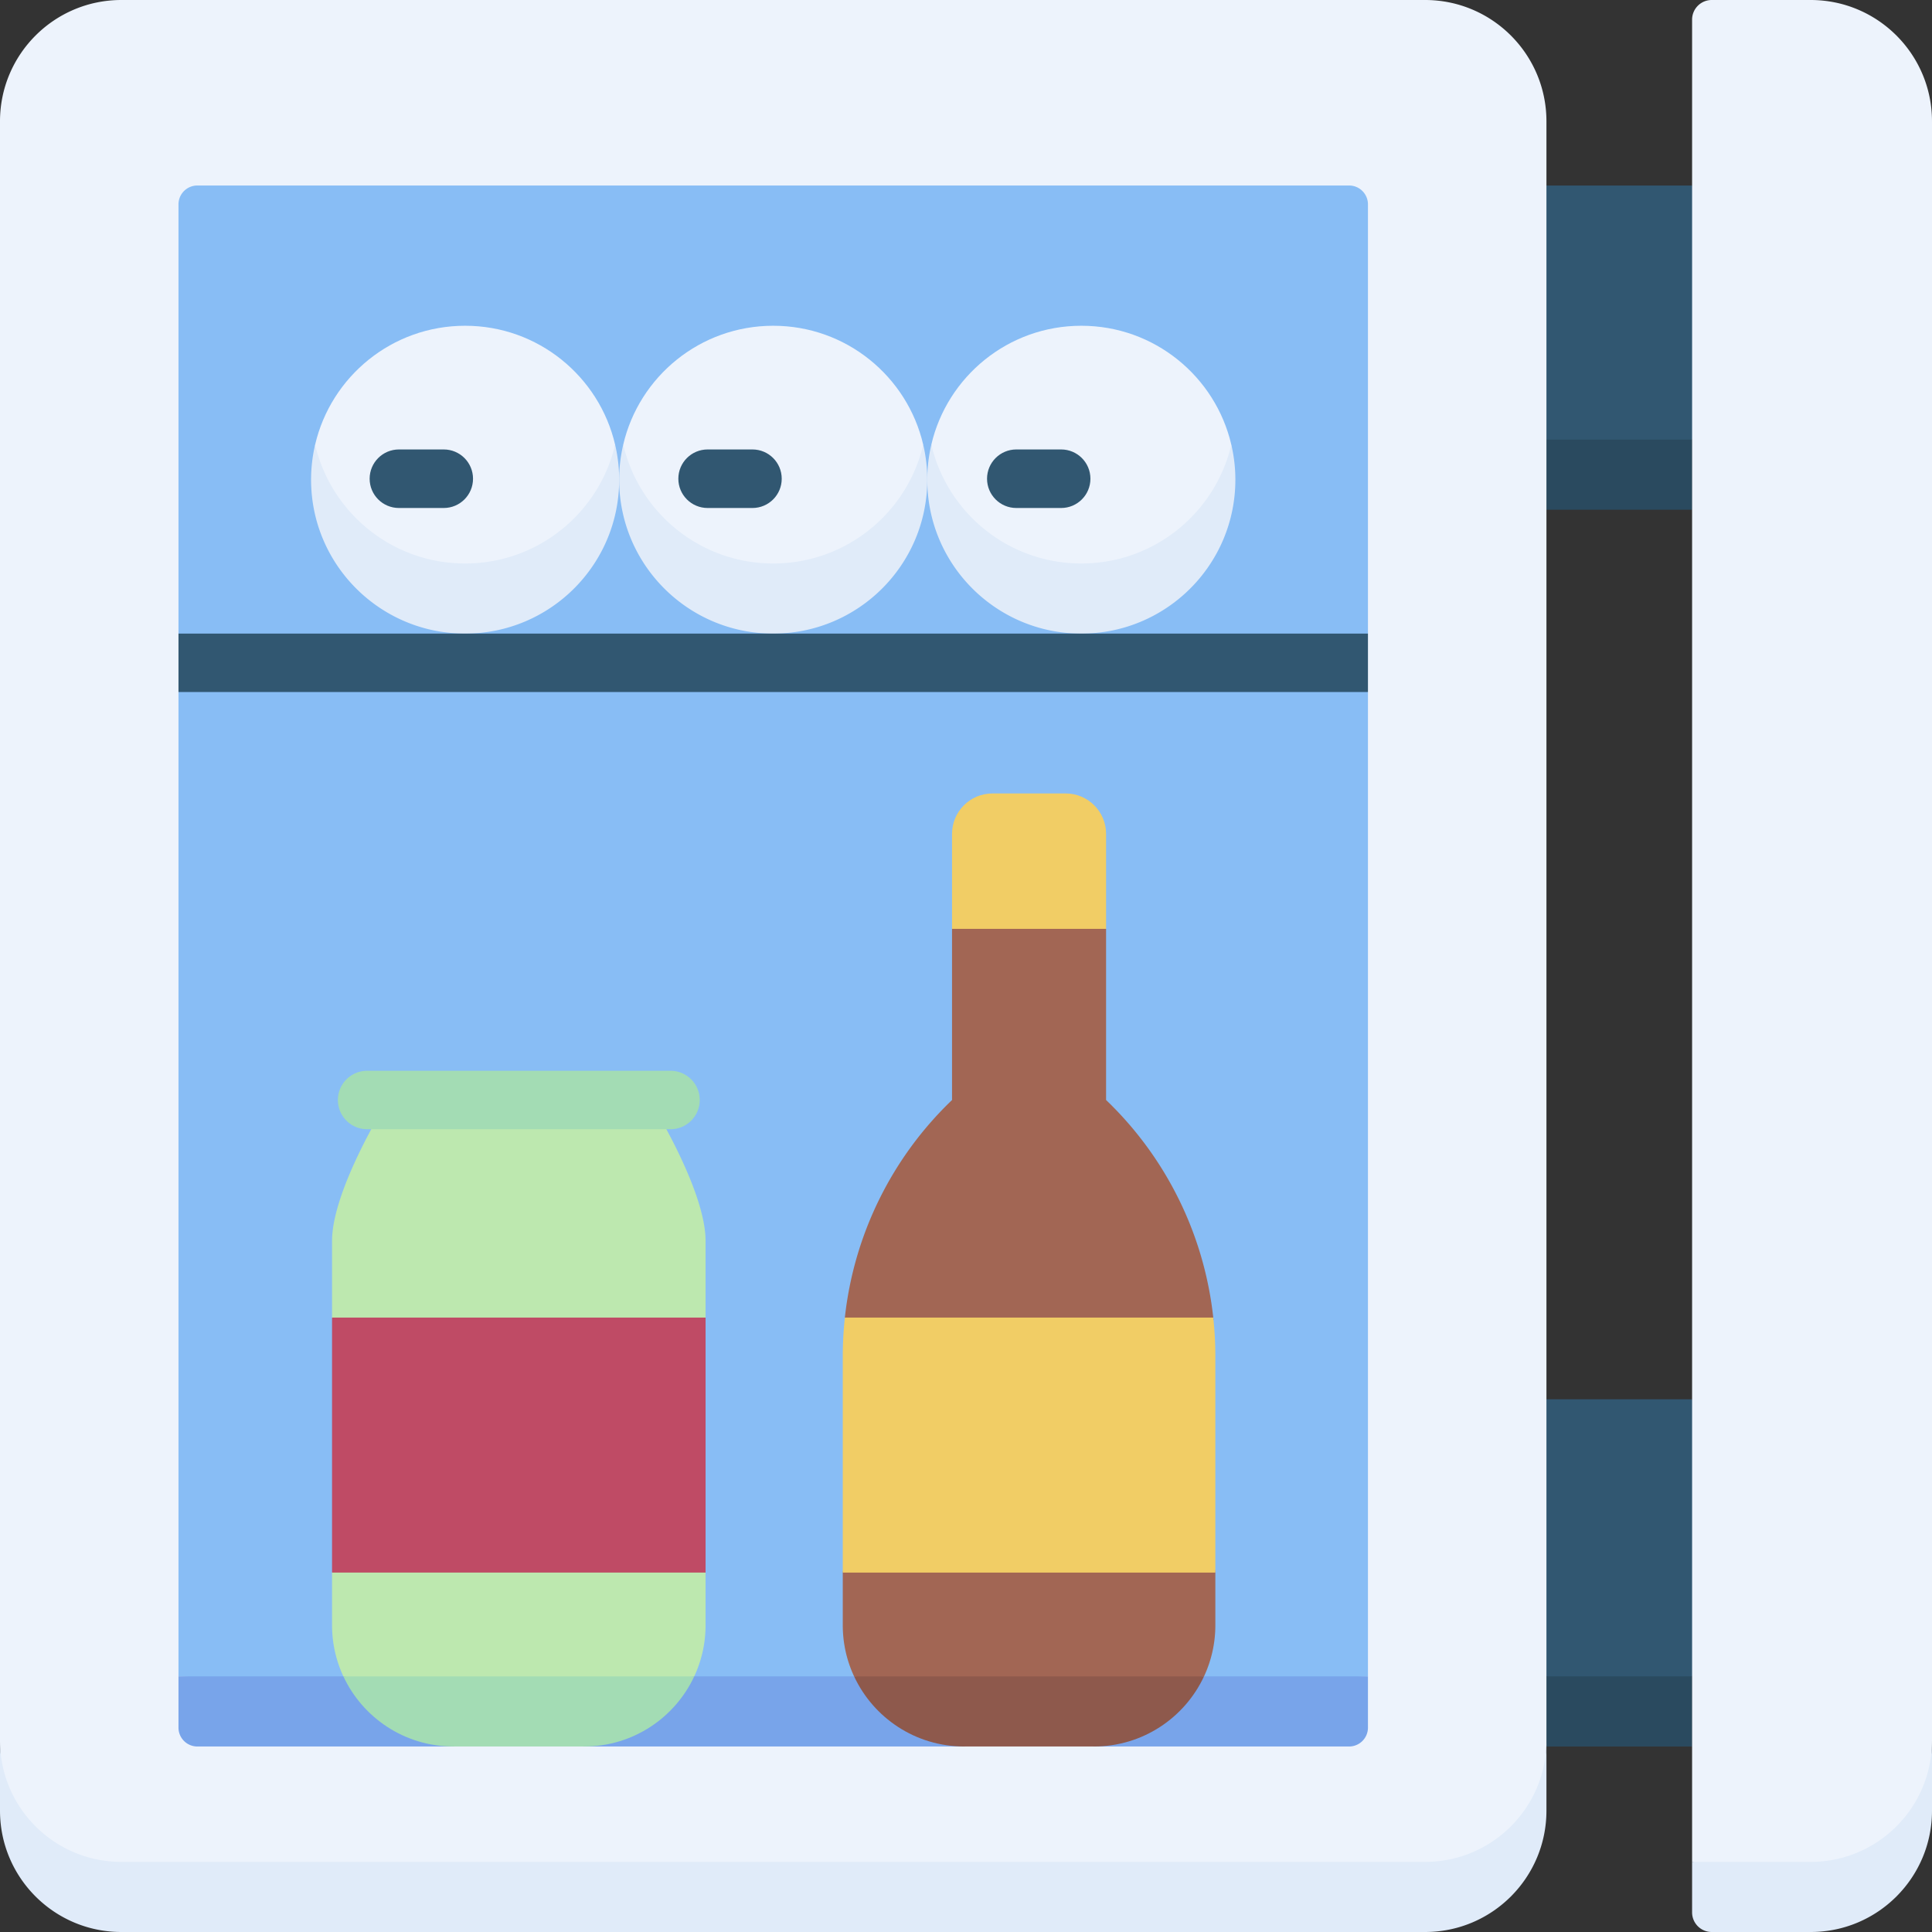 <svg xmlns="http://www.w3.org/2000/svg" width="512" height="512" viewBox="0 0 512 512"><rect x="0" y="0" width="512" height="512" fill="#333333" stroke="none"/><path fill="#315771" d="m448.423 116.505-19.3 9-19.3-9-9-29.172 9-38.172h38.6l9 37.168z"/><path fill="#2a4a5f" d="M409.823 116.505h38.6v18.581h-38.6z"/><path fill="#315771" d="m448.423 444.259-19.3 9-19.3-9-9-32.219 9-41.218h38.6l9 41.218z"/><path fill="#2a4a5f" d="M409.823 444.259h38.6v18.581h-38.6z"/><path fill="#edf3fc" d="M512 461.259V32.161C512 14.399 497.601 0 479.839 0h-26.216a5.2 5.2 0 0 0-5.2 5.2v488.219l31.416 9c17.762 0 32.161-15.79 32.161-41.16m-479.839 41.16h345.501c17.76 0 32.161-15.79 32.161-41.156V32.161C409.823 14.399 395.424 0 377.662 0H32.161C14.399 0 0 14.399 0 32.161v429.098c0 25.37 14.399 41.16 32.161 41.16"/><path fill="#88bdf5" d="M362.522 444.259V183.393l-9-7.742 9-7.742V54.16a5 5 0 0 0-5-5H52.3a5 5 0 0 0-5 5v113.749l9 7.742-9 7.742v260.866l159.864 9z"/><path fill="#78a4ea" d="M52.3 462.839h67.872l17.319-9 17.319 9h100.706l17.195-9 17.195 9h67.616a5 5 0 0 0 5-5v-13.581H47.3v13.581a5 5 0 0 0 5 5"/><path fill="#edf3fc" d="M123.262 158.328c19.346 0 39.748-17.896 39.748-40.499-4.21-18.049-20.401-31.5-39.748-31.5s-35.538 13.451-39.748 31.5c0 25.04 20.402 40.499 39.748 40.499"/><path fill="#e0ebf9" d="M123.262 149.328c-19.346 0-35.538-13.45-39.748-31.499a41 41 0 0 0-1.076 9.29c0 22.528 18.278 40.79 40.825 40.79s40.825-18.262 40.825-40.79c0-3.198-.38-6.305-1.076-9.29-4.212 18.049-20.403 31.499-39.75 31.499"/><path fill="#edf3fc" d="M204.911 158.328c19.346 0 39.748-17.896 39.748-40.499-4.21-18.049-20.401-31.5-39.748-31.5s-35.538 13.451-39.748 31.5c0 25.04 20.402 40.499 39.748 40.499"/><path fill="#e0ebf9" d="M204.911 149.328c-19.346 0-35.538-13.45-39.748-31.499a40.8 40.8 0 0 0-1.076 9.29c0 22.528 18.278 40.79 40.825 40.79s40.824-18.262 40.824-40.79c0-3.198-.38-6.305-1.076-9.29-4.211 18.049-20.402 31.499-39.749 31.499"/><path fill="#edf3fc" d="M286.56 158.328c19.346 0 39.748-17.896 39.748-40.499-4.21-18.049-20.401-31.5-39.748-31.5s-35.538 13.451-39.748 31.5c0 25.04 20.402 40.499 39.748 40.499"/><path fill="#e0ebf9" d="M286.56 149.328c-19.346 0-35.538-13.45-39.748-31.499a41 41 0 0 0-1.076 9.29c0 22.528 18.278 40.79 40.825 40.79s40.825-18.262 40.825-40.79c0-3.198-.38-6.305-1.077-9.29-4.21 18.049-20.402 31.499-39.749 31.499"/><path fill="#bde8af" d="M183.98 444.259a32 32 0 0 0 3.005-13.566v-13.945l-9-33.787 9-33.787v-20.319c0-13.729-14.839-37.342-14.839-37.342h-69.308s-14.84 23.613-14.84 37.342v20.319l9 33.787-9 33.787v13.945c0 4.849 1.081 9.444 3.005 13.566l46.489 9z"/><path fill="#f1cd65" d="m293.124 246.161-20.412 9-20.412-9v-25.168c0-5.921 4.799-10.72 10.72-10.72h19.384c5.921 0 10.72 4.8 10.72 10.72z"/><path fill="#a26654" d="M319.076 444.259a32 32 0 0 0 3.005-13.566v-13.945l-9-57.408 8.514-9.539a93.94 93.94 0 0 0-28.471-58.287v-45.352h-40.825v45.352a93.94 93.94 0 0 0-28.405 57.66l8.448 10.167-9 57.408v13.945c0 4.849 1.081 9.444 3.005 13.566l46.365 9z"/><path fill="#f1cd65" d="M223.342 359.34v57.408h98.739V359.34c0-3.413-.192-6.806-.558-10.167H223.9a94 94 0 0 0-.558 10.167"/><path fill="#bf4b65" d="M87.998 349.173h98.987v67.574H87.998z"/><path fill="#a3dcb4" d="M91.003 444.259c5.121 10.973 16.253 18.581 29.17 18.581h34.638c12.916 0 24.049-7.608 29.169-18.581z"/><path fill="#8e594c" d="M226.347 444.259c5.121 10.973 16.253 18.581 29.169 18.581h34.39c12.916 0 24.049-7.608 29.169-18.581z"/><path fill="#315771" d="M47.3 167.909h315.222v15.484H47.3z"/><path fill="#a3dcb4" d="M177.696 299.255H97.288a7.742 7.742 0 1 1 0-15.484h80.407a7.74 7.74 0 0 1 7.742 7.742 7.74 7.74 0 0 1-7.741 7.742"/><path fill="#e0ebf9" d="M377.662 493.419H32.161C14.399 493.419 0 479.021 0 461.259v18.581C0 497.601 14.399 512 32.161 512h345.501c17.762 0 32.161-14.399 32.161-32.161v-18.581c0 17.763-14.399 32.161-32.161 32.161m102.177 0h-31.416V506.8a5.2 5.2 0 0 0 5.2 5.2h26.216C497.601 512 512 497.601 512 479.839v-18.581c0 17.763-14.399 32.161-32.161 32.161"/><path fill="#315771" d="M117.599 119.11h-11.883c-4.285 0-7.757 3.472-7.757 7.757s3.472 7.757 7.757 7.757h11.883c4.285 0 7.757-3.472 7.757-7.757s-3.473-7.757-7.757-7.757m81.809 0h-11.883c-4.285 0-7.757 3.472-7.757 7.757s3.473 7.757 7.757 7.757h11.883c4.285 0 7.757-3.472 7.757-7.757s-3.473-7.757-7.757-7.757m81.809 0h-11.883c-4.285 0-7.757 3.472-7.757 7.757s3.472 7.757 7.757 7.757h11.883c4.285 0 7.757-3.472 7.757-7.757s-3.473-7.757-7.757-7.757"/></svg>